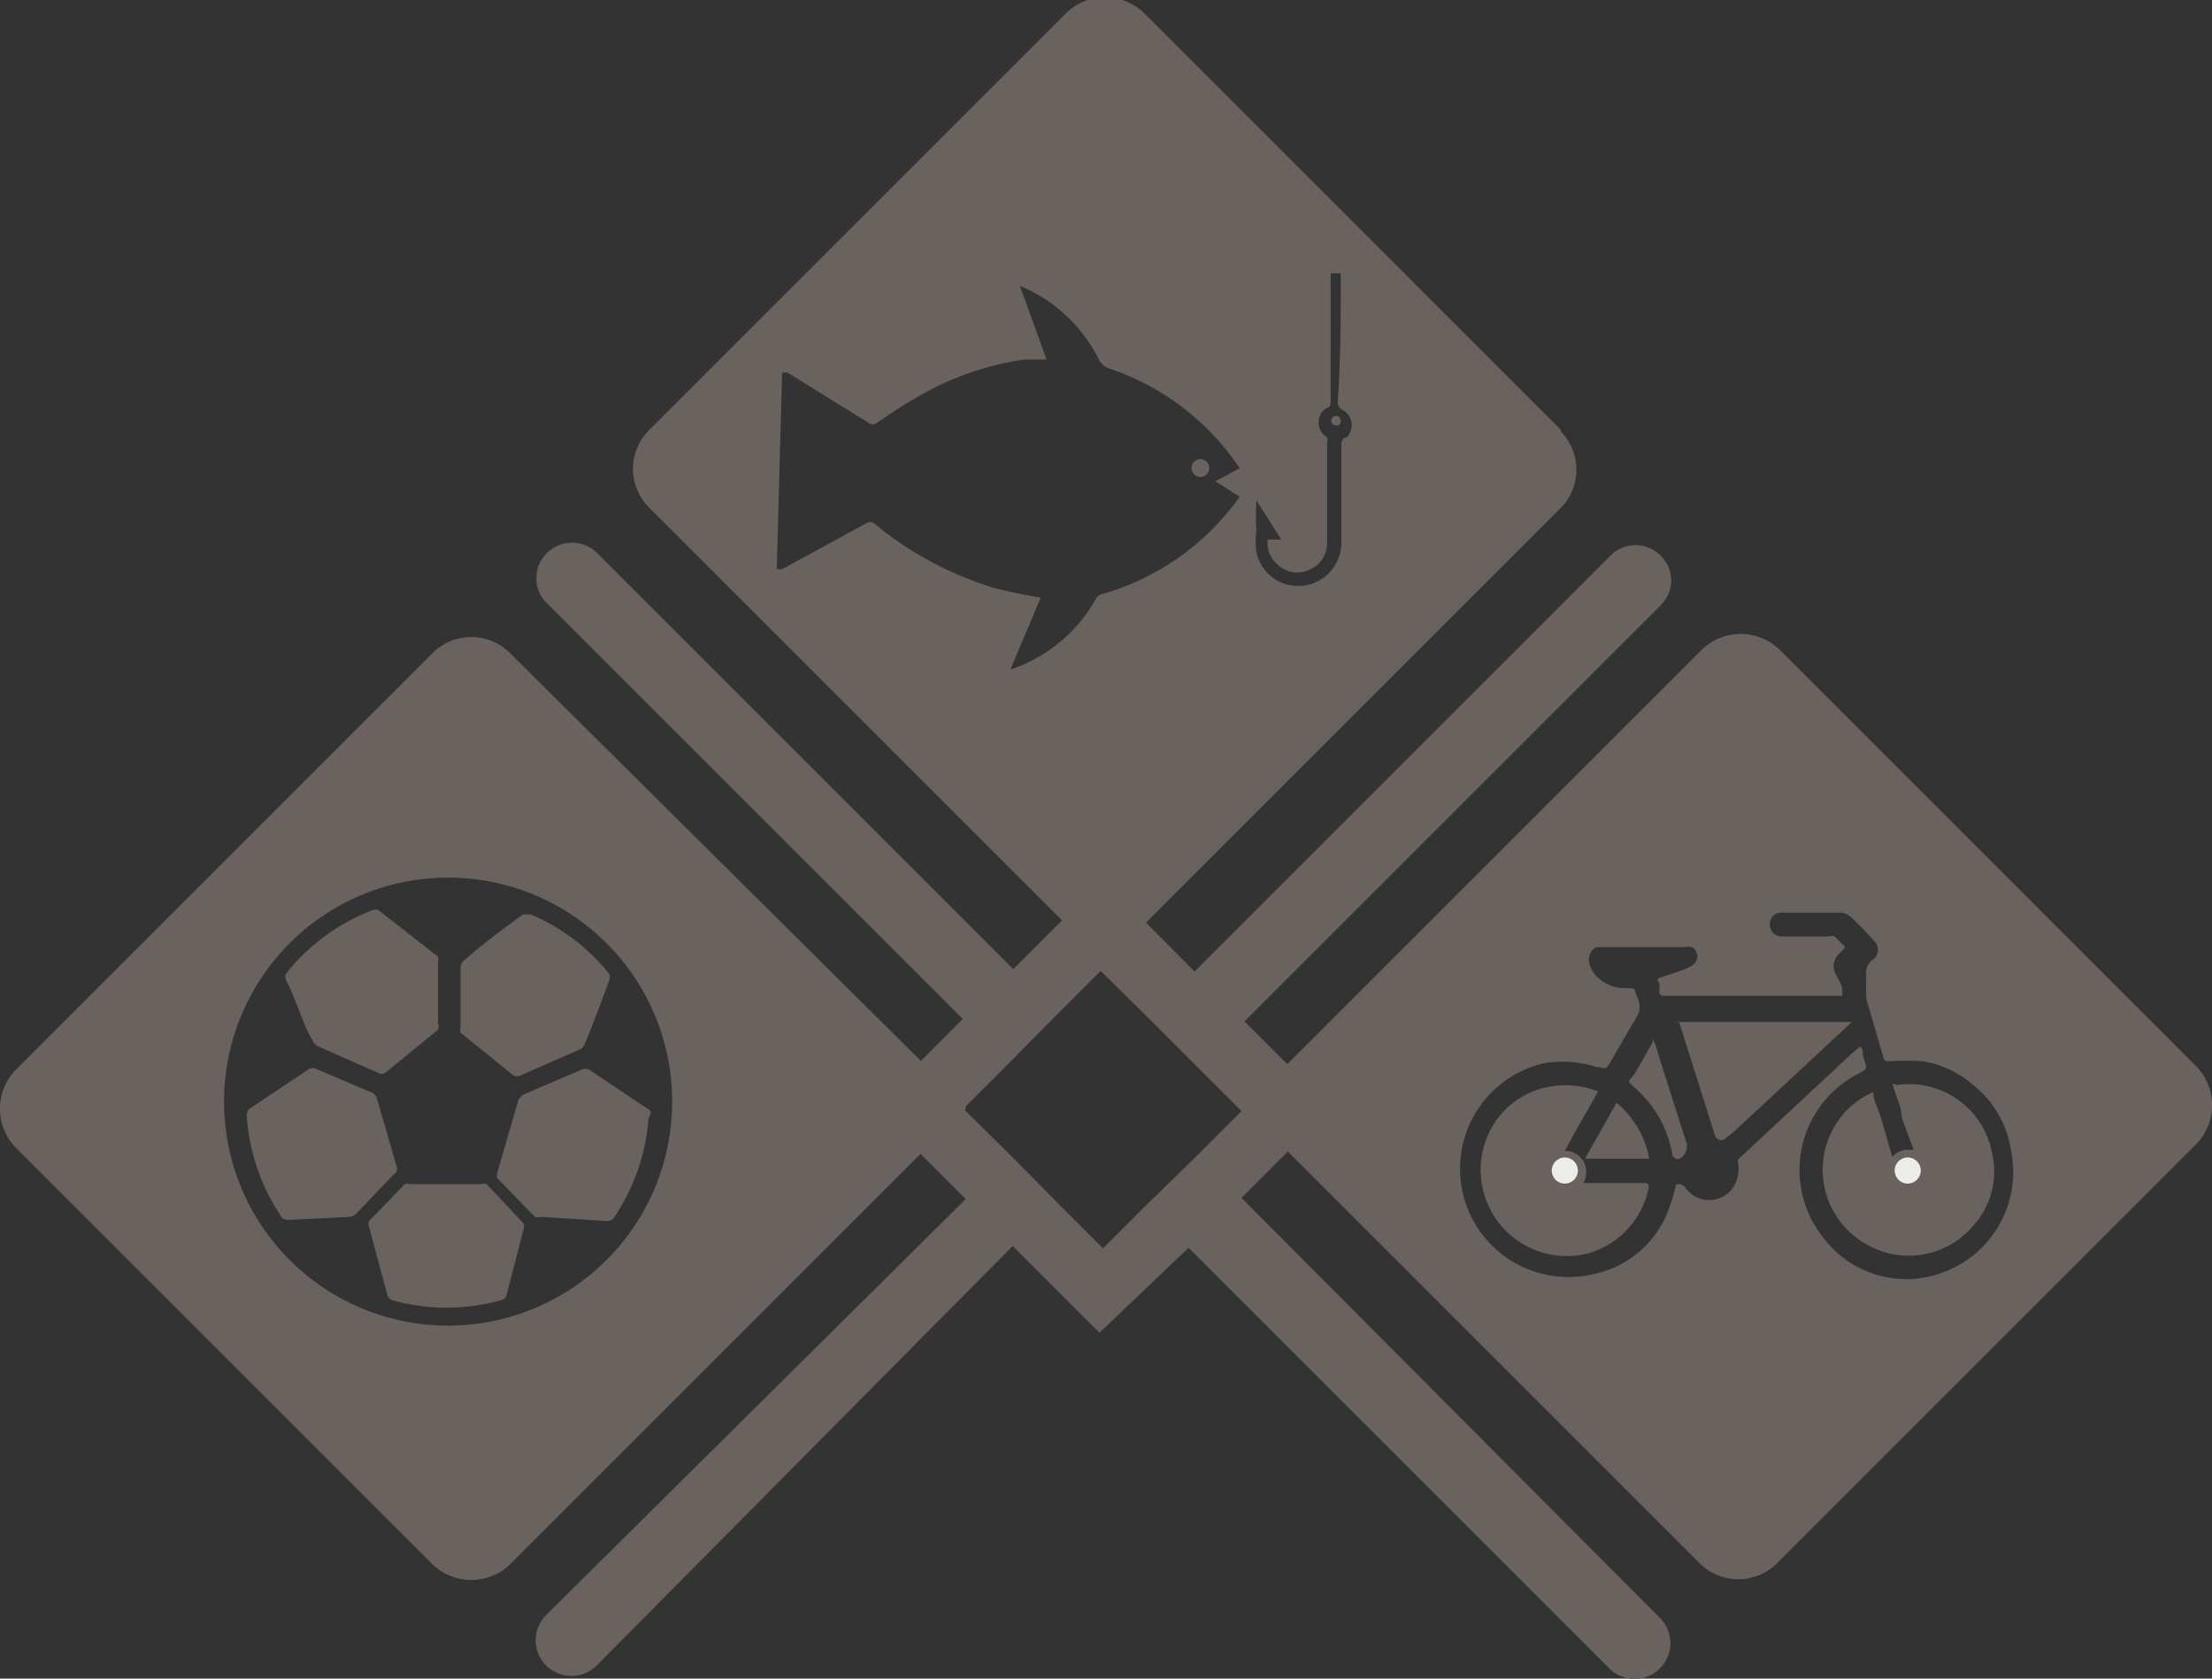 <svg xmlns="http://www.w3.org/2000/svg" viewBox="0 0 37.22 28.25"><rect x="0" y="0" width="37.22" height="28.25" fill="#333333" stroke="none"/><defs><style>.cls-1{fill:#6a625e;}.cls-2{fill:#ecede9;}</style></defs><title>Asset 93</title><g id="Layer_2" data-name="Layer 2"><g id="graphic_elements" data-name="graphic elements"><g id="Layer_134" data-name="Layer 134"><circle class="cls-1" cx="20.2" cy="7.88" r="0.15" transform="translate(11.88 27.9) rotate(-88.75)"/><path class="cls-1" d="M22.48,7a.08.08,0,0,0-.08.08.08.08,0,0,0,.08.08.07.07,0,0,0,.08-.08A.08.08,0,0,0,22.48,7Zm0,0a.08.08,0,0,0-.08.08.08.08,0,0,0,.08.08.07.07,0,0,0,.08-.08A.08.08,0,0,0,22.48,7Zm3.78.23-7-7a.94.94,0,0,0-1.33,0l-7,7a.92.92,0,0,0,0,1.32l6.91,6.91.75.76.7-.7,7-7A.92.92,0,0,0,26.27,7.27Zm-5.4,1.13A4.28,4.28,0,0,1,18.54,10a.14.14,0,0,0-.09.06A2.59,2.59,0,0,1,17,11.27H17l.51-1.21c-.27-.05-.54-.1-.8-.17a5.84,5.84,0,0,1-2-1.08.11.11,0,0,0-.14,0l-1.41.77-.09,0,.09-3.31.09,0,1.37.85a.11.11,0,0,0,.13,0c.21-.14.42-.29.64-.41a4.91,4.91,0,0,1,1.86-.66l.36,0-.45-1.24h0a2.6,2.6,0,0,1,1.33,1.24.3.3,0,0,0,.2.16,4.29,4.29,0,0,1,2.17,1.67l-.41.22Zm1.78-1a.13.13,0,0,0-.07.13l0,1.67a.73.73,0,0,1-.67.7.72.72,0,0,1-.76-.57,1.59,1.59,0,0,1,0-.36,4.17,4.17,0,0,1,0-.51l.42.66h-.23a.49.49,0,0,0,.2.45.47.47,0,0,0,.52.05.48.48,0,0,0,.28-.44l0-1.68a.16.16,0,0,0,0-.1.29.29,0,0,1,0-.5c.05,0,.06-.06.06-.12,0-.64,0-1.26,0-1.9V4.6h.17c0,.72,0,1.43-.05,2.15a.15.15,0,0,0,.08.15A.29.29,0,0,1,22.65,7.37ZM22.48,7a.08.08,0,0,0-.08.08.08.08,0,0,0,.08.08.07.07,0,0,0,.08-.08A.08.08,0,0,0,22.48,7Zm0,0a.08.08,0,0,0-.08.08.08.08,0,0,0,.08.08.07.07,0,0,0,.08-.08A.08.08,0,0,0,22.48,7Zm0,0a.08.08,0,0,0-.08.08.08.08,0,0,0,.08.08.07.07,0,0,0,.08-.08A.08.08,0,0,0,22.48,7Z"/><path class="cls-1" d="M27.74,20a1.45,1.45,0,0,1-1,1.09,1.45,1.45,0,0,1-1.77-1.8,1.39,1.39,0,0,1,1.1-1,1.47,1.47,0,0,1,.82.08l-.38.67-.18.33h0a.35.35,0,0,1,.36.36.32.32,0,0,1-.05.18h1C27.73,19.9,27.75,19.93,27.74,20Z"/><path class="cls-1" d="M27.75,19.5H26.67v0l.53-.94A1.58,1.58,0,0,1,27.75,19.5Z"/><path class="cls-1" d="M27.85,17.57c.17.55.35,1.11.53,1.67a.24.24,0,0,1-.1.25.09.09,0,0,1-.14-.06,1.93,1.93,0,0,0-.64-1.13c-.13-.12-.11-.08,0-.22l.31-.54,0-.06A.74.74,0,0,0,27.85,17.57Z"/><path class="cls-1" d="M28.16,17.2h3l0,0-2,1.86-.14.11a.11.11,0,0,1-.16-.05l-.61-1.93Z"/><path class="cls-1" d="M33.52,19.41a1.35,1.35,0,0,1-.31,1.21,1.42,1.42,0,0,1-1.79.33,1.44,1.44,0,0,1-.36-2.25,1.41,1.41,0,0,1,.46-.32c0,.13.07.25.11.37s.14.48.21.72a.36.36,0,0,1,.26-.12h.1L32,18.81c0-.16-.08-.32-.13-.48s0-.07.05-.07A1.42,1.42,0,0,1,33.52,19.41Z"/><path class="cls-1" d="M36.95,17.94l-7-7a.94.94,0,0,0-1.32,0l-7,7-.7.7.74.74,6.92,6.92a.92.92,0,0,0,1.32,0l7-7A.94.94,0,0,0,36.95,17.94Zm-4.39,3.52a1.75,1.75,0,0,1-1.88-.63,1.82,1.82,0,0,1,.59-2.76c.15-.08.15-.08.1-.23s0-.15-.07-.23h0l-.14.12-1.91,1.78a.13.13,0,0,0,0,.09.6.6,0,0,1-.09.39.49.49,0,0,1-.8,0,.13.13,0,0,0-.16-.05s0,0,0,0a3.1,3.1,0,0,1-.16.51,1.72,1.72,0,0,1-1.26,1A1.82,1.82,0,1,1,26,17.89a1.9,1.9,0,0,1,.87.07c.15,0,.13.08.23-.09s.29-.51.44-.75a.34.34,0,0,0,0-.35c-.05-.14,0-.14-.19-.14a.65.65,0,0,1-.43-.15.48.48,0,0,1-.18-.28.24.24,0,0,1,.12-.26h1.49a.25.25,0,0,1,.12,0,.18.18,0,0,1,0,.31,1.09,1.09,0,0,1-.2.09l-.35.12s-.06,0,0,.09a.75.75,0,0,1,0,.16.07.07,0,0,0,.08.05h3l0-.09c0-.1-.07-.18-.11-.27a.29.29,0,0,1,.08-.37l.08-.09-.18-.18a.14.14,0,0,0-.1,0H30a.2.2,0,0,1-.22-.2.19.19,0,0,1,.21-.2h1a.3.3,0,0,1,.16.08c.13.12.25.25.38.39a.21.21,0,0,1,0,.31h0a.26.26,0,0,0-.13.23v0c0,.06,0,.12,0,.18a.45.45,0,0,0,0,.09l0,.16c.1.34.2.68.29,1a.07.07,0,0,0,.08.06,5.47,5.47,0,0,1,.58,0,1.7,1.7,0,0,1,.85.4,1.73,1.73,0,0,1,.64,1.11A1.8,1.8,0,0,1,32.55,21.46Z"/><path class="cls-1" d="M6.62,19.77,6,20.42a.19.19,0,0,1-.12.06l-1,.05c-.08,0-.13,0-.17-.09a3.44,3.44,0,0,1-.56-1.68.15.15,0,0,1,.05-.1l1-.67a.14.14,0,0,1,.12,0l.94.4a.17.17,0,0,1,.08.09l.34,1.17A.11.11,0,0,1,6.62,19.77Z"/><path class="cls-1" d="M4.81,16.49a.15.15,0,0,1,0-.1,3.42,3.42,0,0,1,1.45-1.07.13.13,0,0,1,.11,0l1,.78a.2.2,0,0,1,0,.1v.51c0,.17,0,.33,0,.51a.15.15,0,0,1,0,.11l-.88.72a.12.12,0,0,1-.14,0l-1-.44a.2.2,0,0,1-.08-.08C5.09,17.23,5,16.86,4.81,16.49Z"/><path class="cls-1" d="M8.81,20.59a.14.14,0,0,1,0,.1c-.1.38-.19.74-.29,1.12a.12.12,0,0,1-.08.07,3.41,3.41,0,0,1-1.85,0,.15.15,0,0,1-.07-.08l-.31-1.15a.13.13,0,0,1,0-.1l.6-.62a.19.19,0,0,1,.1,0H8.09a.15.15,0,0,1,.1,0Z"/><path class="cls-1" d="M10.25,16.39a.13.13,0,0,1,0,.11q-.19.53-.41,1.07a.17.17,0,0,1-.08.09l-1,.44a.14.14,0,0,1-.12,0l-.89-.72a.13.13,0,0,1,0-.1v-1a.15.15,0,0,1,.05-.11c.31-.27.64-.52,1-.78a.16.16,0,0,1,.05,0l.08,0A3.34,3.34,0,0,1,10.25,16.39Z"/><path class="cls-1" d="M9.91,18l1,.67c.09.05,0,.12,0,.18a3.43,3.43,0,0,1-.57,1.63.13.13,0,0,1-.13.07l-1.1-.07a.18.18,0,0,1-.11,0l-.63-.65a.14.14,0,0,1,0-.1l.35-1.21a.24.24,0,0,1,.09-.1L9.79,18A.17.17,0,0,1,9.91,18Z"/><path class="cls-1" d="M16.24,18.6l-.74-.74L8.59,11a.92.92,0,0,0-1.32,0l-7,7a.94.94,0,0,0,0,1.32l7,7a.94.94,0,0,0,1.32,0l7.66-7.66ZM7.55,22.31a3.77,3.77,0,1,1,3.76-3.77A3.77,3.77,0,0,1,7.55,22.31Z"/><path class="cls-1" d="M20.89,20.16l.81-.81.7-.7-1.46-1.46,7-7a.58.58,0,0,0,0-.84.59.59,0,0,0-.84,0l-7,7L18.56,14.8l-.7.7-.81.81-7-7a.6.6,0,0,0-.85,0,.59.59,0,0,0,0,.84l7,7-.7.7-.79.79,1.54,1.54-7.06,7a.6.6,0,0,0,.85.85l7-7.06,1.46,1.46L20,21l7.08,7.08a.6.6,0,0,0,.85-.85Zm-1.58.1-.75.75-.72-.72L17,19.44l-.79-.78h0l0,0,.7-.7.84-.85.77-.77.8.79.85.85.72.72-.77.77Z"/><circle class="cls-2" cx="26.33" cy="19.7" r="0.22"/><circle class="cls-2" cx="32.1" cy="19.7" r="0.22"/></g></g></g></svg>